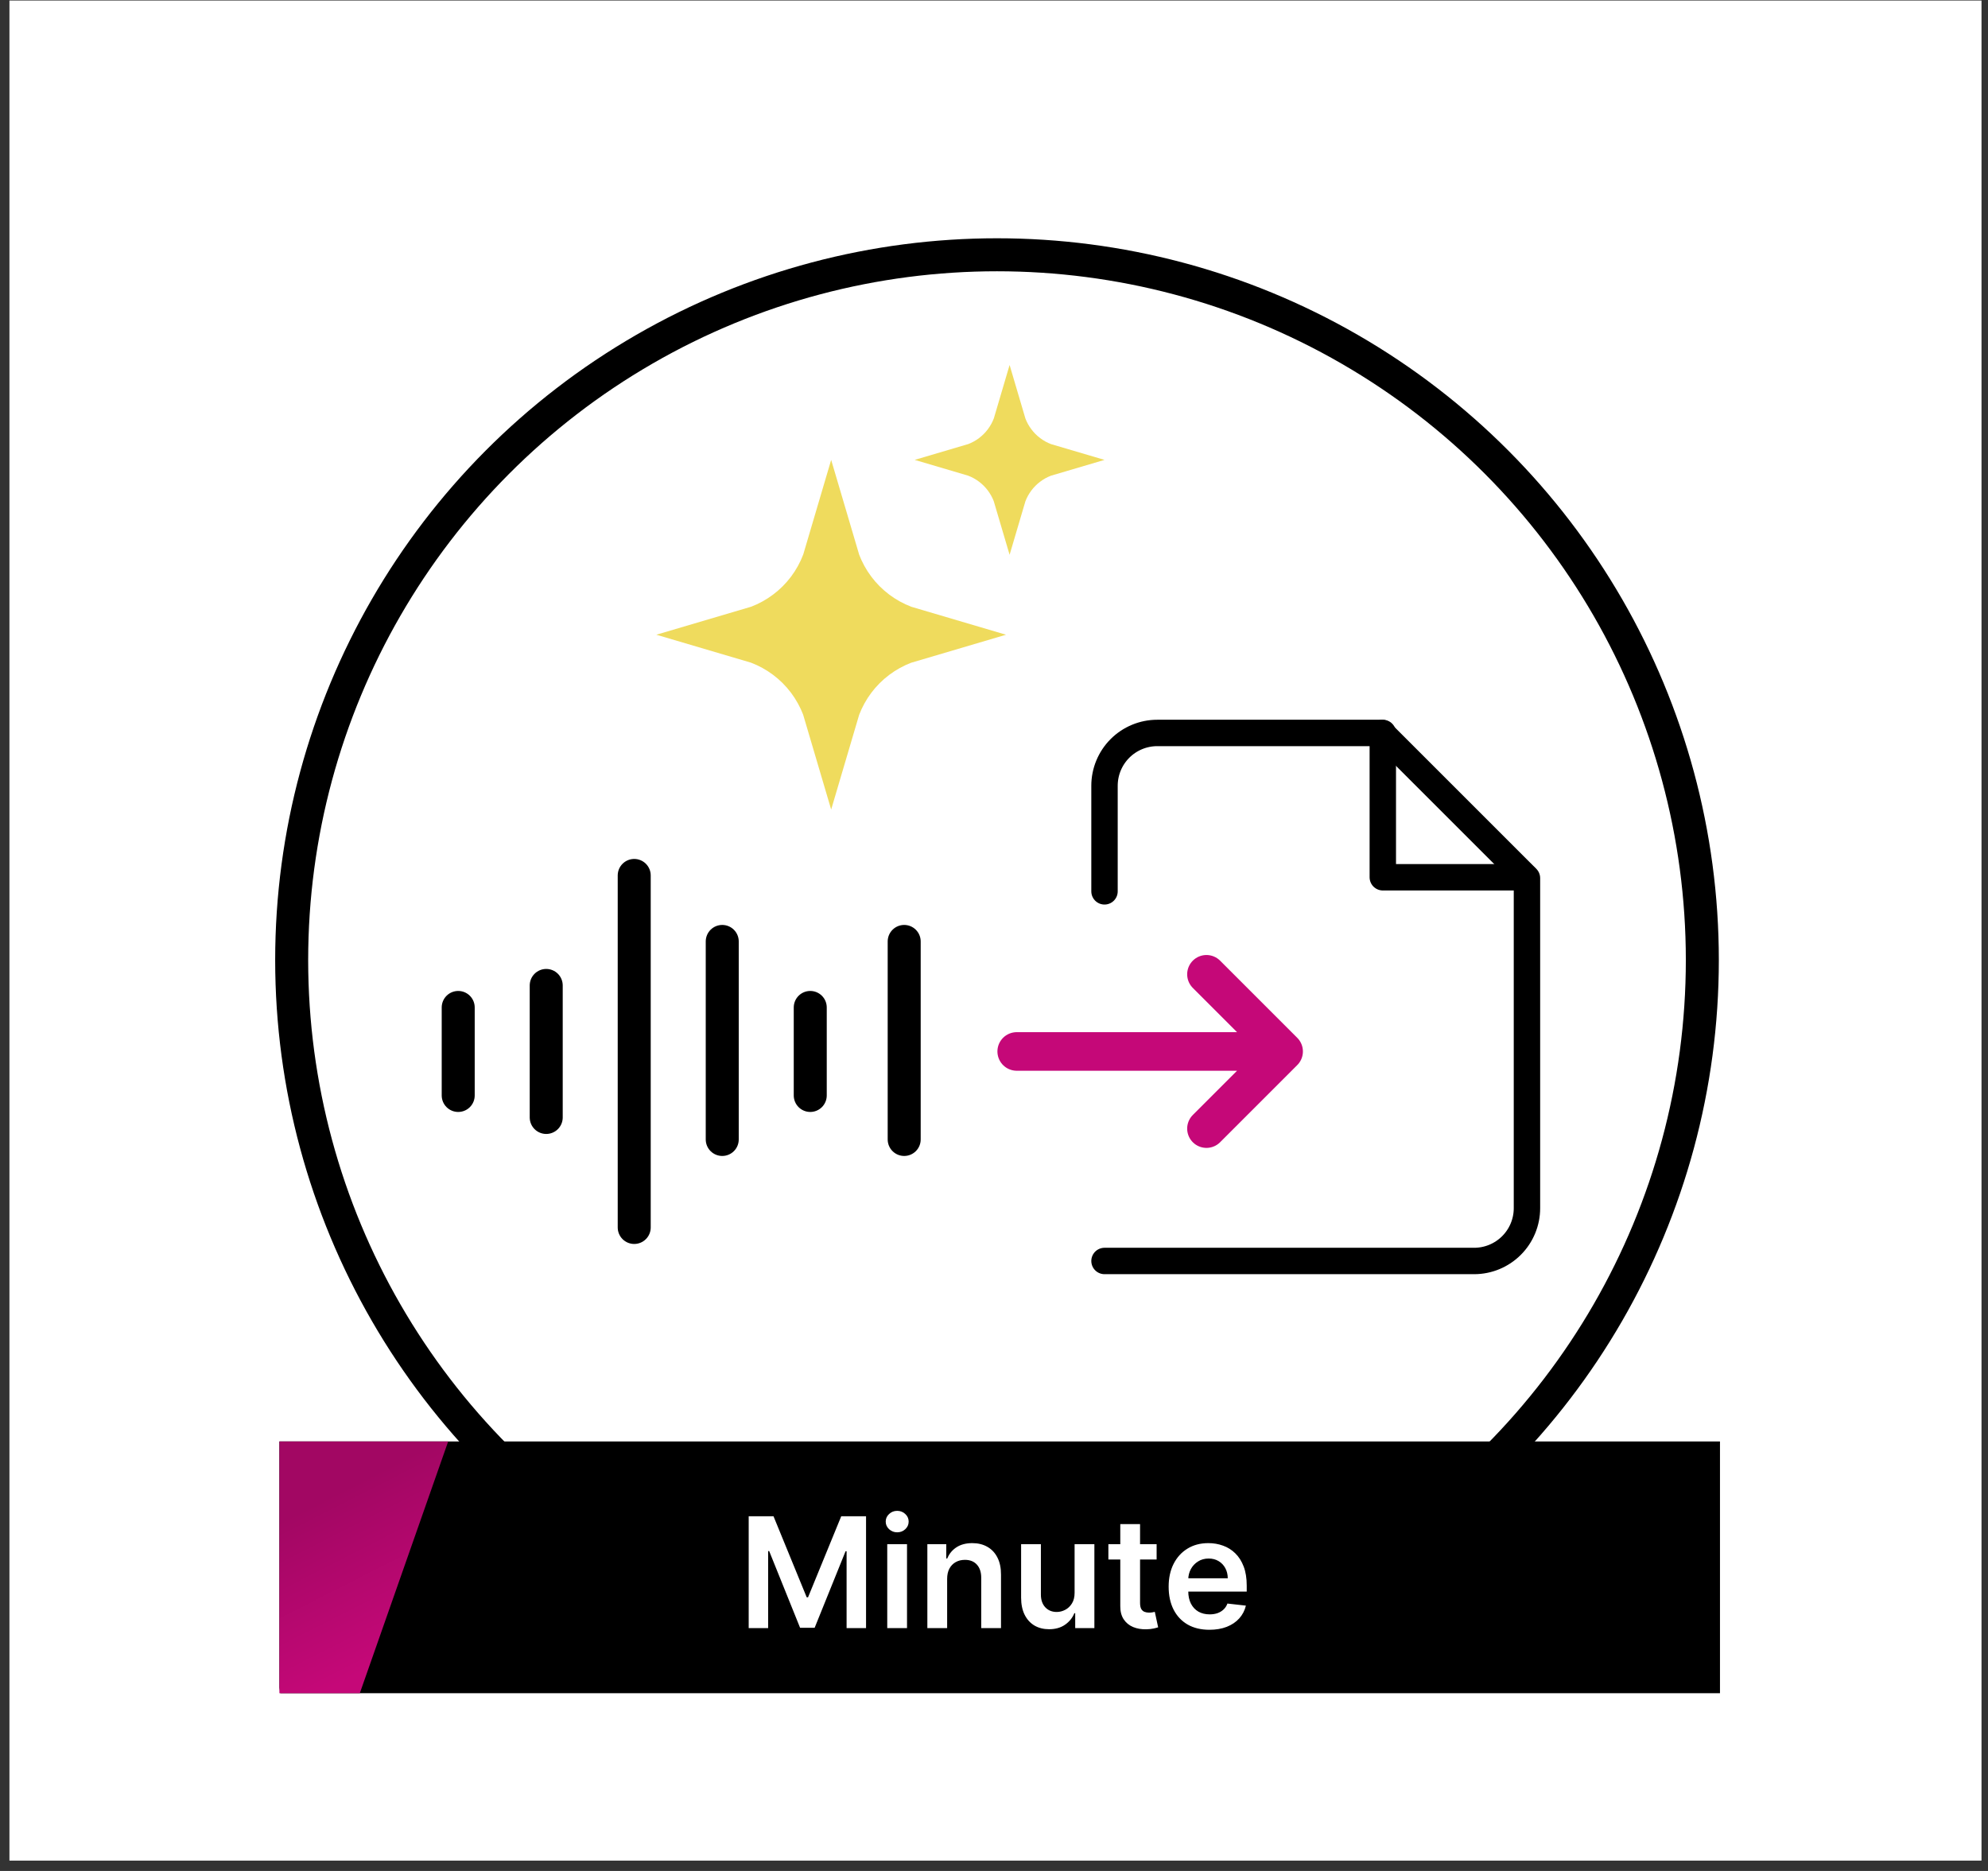 <svg width="170" height="160" viewBox="0 0 170 160" fill="none" xmlns="http://www.w3.org/2000/svg">
<rect x="0" y="0" width="170" height="160" fill="#333333" stroke="none"/>
<rect width="168.638" height="159.07" transform="translate(0.807 0.045)" fill="white"/>
<circle cx="85.257" cy="82.103" r="60.315" fill="white" stroke="black" stroke-width="2.822"/>
<path d="M86.942 89.918H109.766M109.766 89.918L103.168 83.32M109.766 89.918L103.168 96.516" stroke="#C50878" stroke-width="3.299" stroke-linecap="round" stroke-linejoin="round"/>
<path d="M71.076 69.231L68.677 61.11C68.561 60.806 68.408 60.475 68.233 60.158C68.059 59.841 67.86 59.534 67.644 59.245C67.427 58.958 67.187 58.681 66.931 58.424C66.675 58.169 66.399 57.929 66.11 57.712C65.822 57.496 65.515 57.297 65.197 57.122C64.88 56.948 64.548 56.795 64.21 56.667L56.125 54.28L64.246 51.881C64.548 51.765 64.88 51.613 65.198 51.437C65.516 51.262 65.823 51.063 66.11 50.847C66.399 50.631 66.675 50.391 66.931 50.135C67.188 49.879 67.427 49.603 67.644 49.314C67.861 49.026 68.059 48.718 68.233 48.401C68.408 48.085 68.561 47.753 68.689 47.415L71.076 39.329L73.475 47.45C73.592 47.754 73.745 48.086 73.919 48.402C74.093 48.718 74.292 49.026 74.509 49.315C74.725 49.603 74.965 49.879 75.221 50.136C75.477 50.391 75.754 50.631 76.042 50.848C76.33 51.064 76.637 51.263 76.955 51.438C77.273 51.613 77.604 51.765 77.941 51.893L86.027 54.281L77.907 56.679C77.604 56.795 77.272 56.949 76.955 57.123C76.637 57.298 76.33 57.497 76.042 57.713C75.753 57.93 75.477 58.17 75.221 58.425C74.964 58.682 74.725 58.958 74.509 59.246C74.291 59.536 74.093 59.843 73.919 60.159C73.748 60.469 73.597 60.796 73.469 61.129L71.076 69.231Z" fill="#EFDB5D"/>
<path d="M86.334 47.445L84.977 42.853C84.923 42.714 84.848 42.55 84.762 42.395C84.676 42.238 84.578 42.087 84.472 41.945C84.365 41.803 84.246 41.667 84.121 41.541C83.995 41.416 83.86 41.298 83.717 41.191C83.575 41.084 83.424 40.986 83.268 40.9C83.112 40.814 82.948 40.739 82.782 40.676L78.218 39.328L82.81 37.972C82.948 37.918 83.112 37.843 83.268 37.757C83.424 37.671 83.575 37.574 83.717 37.467C83.86 37.359 83.995 37.241 84.12 37.116C84.246 36.99 84.365 36.855 84.472 36.712C84.578 36.57 84.676 36.419 84.762 36.262C84.848 36.107 84.923 35.944 84.987 35.777L86.334 31.213L87.69 35.805C87.744 35.944 87.82 36.108 87.905 36.263C87.992 36.419 88.089 36.571 88.196 36.712C88.302 36.855 88.421 36.991 88.546 37.117C88.672 37.242 88.808 37.36 88.95 37.467C89.093 37.574 89.243 37.672 89.399 37.758C89.555 37.844 89.719 37.919 89.885 37.982L94.45 39.329L89.858 40.685C89.719 40.739 89.555 40.815 89.399 40.9C89.243 40.986 89.093 41.084 88.951 41.191C88.808 41.298 88.672 41.416 88.547 41.541C88.421 41.667 88.303 41.803 88.196 41.945C88.089 42.087 87.992 42.238 87.905 42.395C87.822 42.546 87.748 42.705 87.686 42.867L86.334 47.445Z" fill="#EFDB5D"/>
<path d="M54.234 74.866V104.97" stroke="black" stroke-width="2.822" stroke-linecap="round" stroke-linejoin="round"/>
<path d="M46.709 84.273V95.562" stroke="black" stroke-width="2.822" stroke-linecap="round" stroke-linejoin="round"/>
<path d="M39.183 86.155V93.681" stroke="black" stroke-width="2.822" stroke-linecap="round" stroke-linejoin="round"/>
<path d="M61.761 80.51V97.444" stroke="black" stroke-width="2.822" stroke-linecap="round" stroke-linejoin="round"/>
<path d="M69.287 86.155V93.681" stroke="black" stroke-width="2.822" stroke-linecap="round" stroke-linejoin="round"/>
<path d="M77.32 80.51V97.444" stroke="black" stroke-width="2.822" stroke-linecap="round" stroke-linejoin="round"/>
<path d="M94.45 107.836H126.059C127.257 107.836 128.405 107.36 129.252 106.513C130.099 105.666 130.575 104.518 130.575 103.32V75.097L118.157 62.68H98.965C97.768 62.68 96.619 63.155 95.772 64.002C94.926 64.849 94.45 65.998 94.45 67.195V76.226" stroke="black" stroke-width="2.258" stroke-linecap="round" stroke-linejoin="round"/>
<path d="M118.248 62.68V75.022H130.452" stroke="black" stroke-width="2.258" stroke-linecap="round" stroke-linejoin="round"/>
<g clip-path="url(#clip0_15_532)">
<path d="M20.382 122.758H156.727V144.797H23.97L20.382 122.758Z" fill="black"/>
<path d="M29.928 147.195L22.774 145.096L21.279 119.872H39.518L29.928 147.195Z" fill="url(#paint0_linear_15_532)"/>
<path d="M64.023 129.666H66.144L68.985 136.6H69.097L71.937 129.666H74.058V139.234H72.395V132.661H72.306L69.662 139.206H68.419L65.775 132.647H65.686V139.234H64.023V129.666ZM75.871 139.234V132.058H77.562V139.234H75.871ZM76.721 131.04C76.453 131.04 76.223 130.951 76.03 130.774C75.837 130.593 75.74 130.377 75.74 130.124C75.74 129.869 75.837 129.652 76.03 129.475C76.223 129.294 76.453 129.204 76.721 129.204C76.992 129.204 77.223 129.294 77.413 129.475C77.606 129.652 77.702 129.869 77.702 130.124C77.702 130.377 77.606 130.593 77.413 130.774C77.223 130.951 76.992 131.04 76.721 131.04ZM80.993 135.03V139.234H79.301V132.058H80.918V133.278H81.002C81.167 132.876 81.43 132.557 81.791 132.32C82.156 132.083 82.606 131.965 83.142 131.965C83.637 131.965 84.068 132.071 84.436 132.283C84.806 132.494 85.093 132.801 85.296 133.203C85.501 133.605 85.602 134.092 85.599 134.665V139.234H83.908V134.927C83.908 134.447 83.783 134.072 83.534 133.801C83.288 133.53 82.947 133.395 82.511 133.395C82.215 133.395 81.952 133.46 81.721 133.591C81.494 133.719 81.315 133.904 81.184 134.147C81.056 134.39 80.993 134.684 80.993 135.03ZM91.892 136.216V132.058H93.584V139.234H91.944V137.959H91.869C91.707 138.361 91.441 138.689 91.07 138.945C90.702 139.2 90.249 139.328 89.71 139.328C89.24 139.328 88.824 139.224 88.463 139.015C88.105 138.803 87.825 138.496 87.622 138.095C87.42 137.69 87.318 137.201 87.318 136.628V132.058H89.01V136.366C89.01 136.821 89.134 137.182 89.383 137.45C89.633 137.718 89.96 137.852 90.365 137.852C90.614 137.852 90.855 137.791 91.089 137.669C91.322 137.548 91.514 137.367 91.663 137.127C91.816 136.885 91.892 136.581 91.892 136.216ZM98.906 132.058V133.367H94.781V132.058H98.906ZM95.799 130.339H97.49V137.076C97.49 137.303 97.525 137.478 97.593 137.599C97.665 137.718 97.758 137.799 97.874 137.842C97.989 137.886 98.116 137.908 98.257 137.908C98.362 137.908 98.459 137.9 98.546 137.884C98.636 137.869 98.705 137.855 98.752 137.842L99.037 139.164C98.947 139.196 98.817 139.23 98.649 139.267C98.484 139.305 98.281 139.326 98.042 139.333C97.618 139.345 97.237 139.281 96.897 139.141C96.558 138.998 96.288 138.777 96.089 138.478C95.893 138.179 95.796 137.805 95.799 137.356V130.339ZM103.42 139.375C102.701 139.375 102.079 139.225 101.556 138.926C101.036 138.624 100.636 138.197 100.355 137.646C100.075 137.092 99.935 136.439 99.935 135.689C99.935 134.95 100.075 134.302 100.355 133.745C100.639 133.184 101.034 132.748 101.542 132.437C102.05 132.122 102.646 131.965 103.331 131.965C103.774 131.965 104.191 132.037 104.584 132.18C104.979 132.32 105.328 132.538 105.63 132.834C105.935 133.13 106.175 133.507 106.35 133.965C106.524 134.419 106.611 134.961 106.611 135.59V136.109H100.729V134.969H104.99C104.987 134.645 104.917 134.357 104.78 134.105C104.643 133.849 104.451 133.648 104.205 133.502C103.962 133.356 103.679 133.282 103.355 133.282C103.009 133.282 102.705 133.367 102.444 133.535C102.182 133.7 101.978 133.918 101.832 134.189C101.688 134.457 101.615 134.751 101.612 135.072V136.067C101.612 136.484 101.688 136.842 101.841 137.141C101.994 137.437 102.207 137.665 102.481 137.824C102.755 137.979 103.076 138.057 103.444 138.057C103.69 138.057 103.912 138.023 104.112 137.954C104.311 137.883 104.484 137.778 104.63 137.641C104.777 137.504 104.887 137.335 104.962 137.132L106.541 137.31C106.441 137.727 106.251 138.091 105.971 138.403C105.694 138.711 105.339 138.951 104.906 139.122C104.473 139.291 103.978 139.375 103.42 139.375Z" fill="white"/>
</g>
<defs>
<linearGradient id="paint0_linear_15_532" x1="47.108" y1="118.252" x2="53.817" y2="131.422" gradientUnits="userSpaceOnUse">
<stop offset="0.005" stop-color="#A20763"/>
<stop offset="1" stop-color="#C50878"/>
</linearGradient>
<clipPath id="clip0_15_532">
<rect width="123.189" height="21.528" fill="white" transform="translate(23.892 123.269)"/>
</clipPath>
</defs>
</svg>
